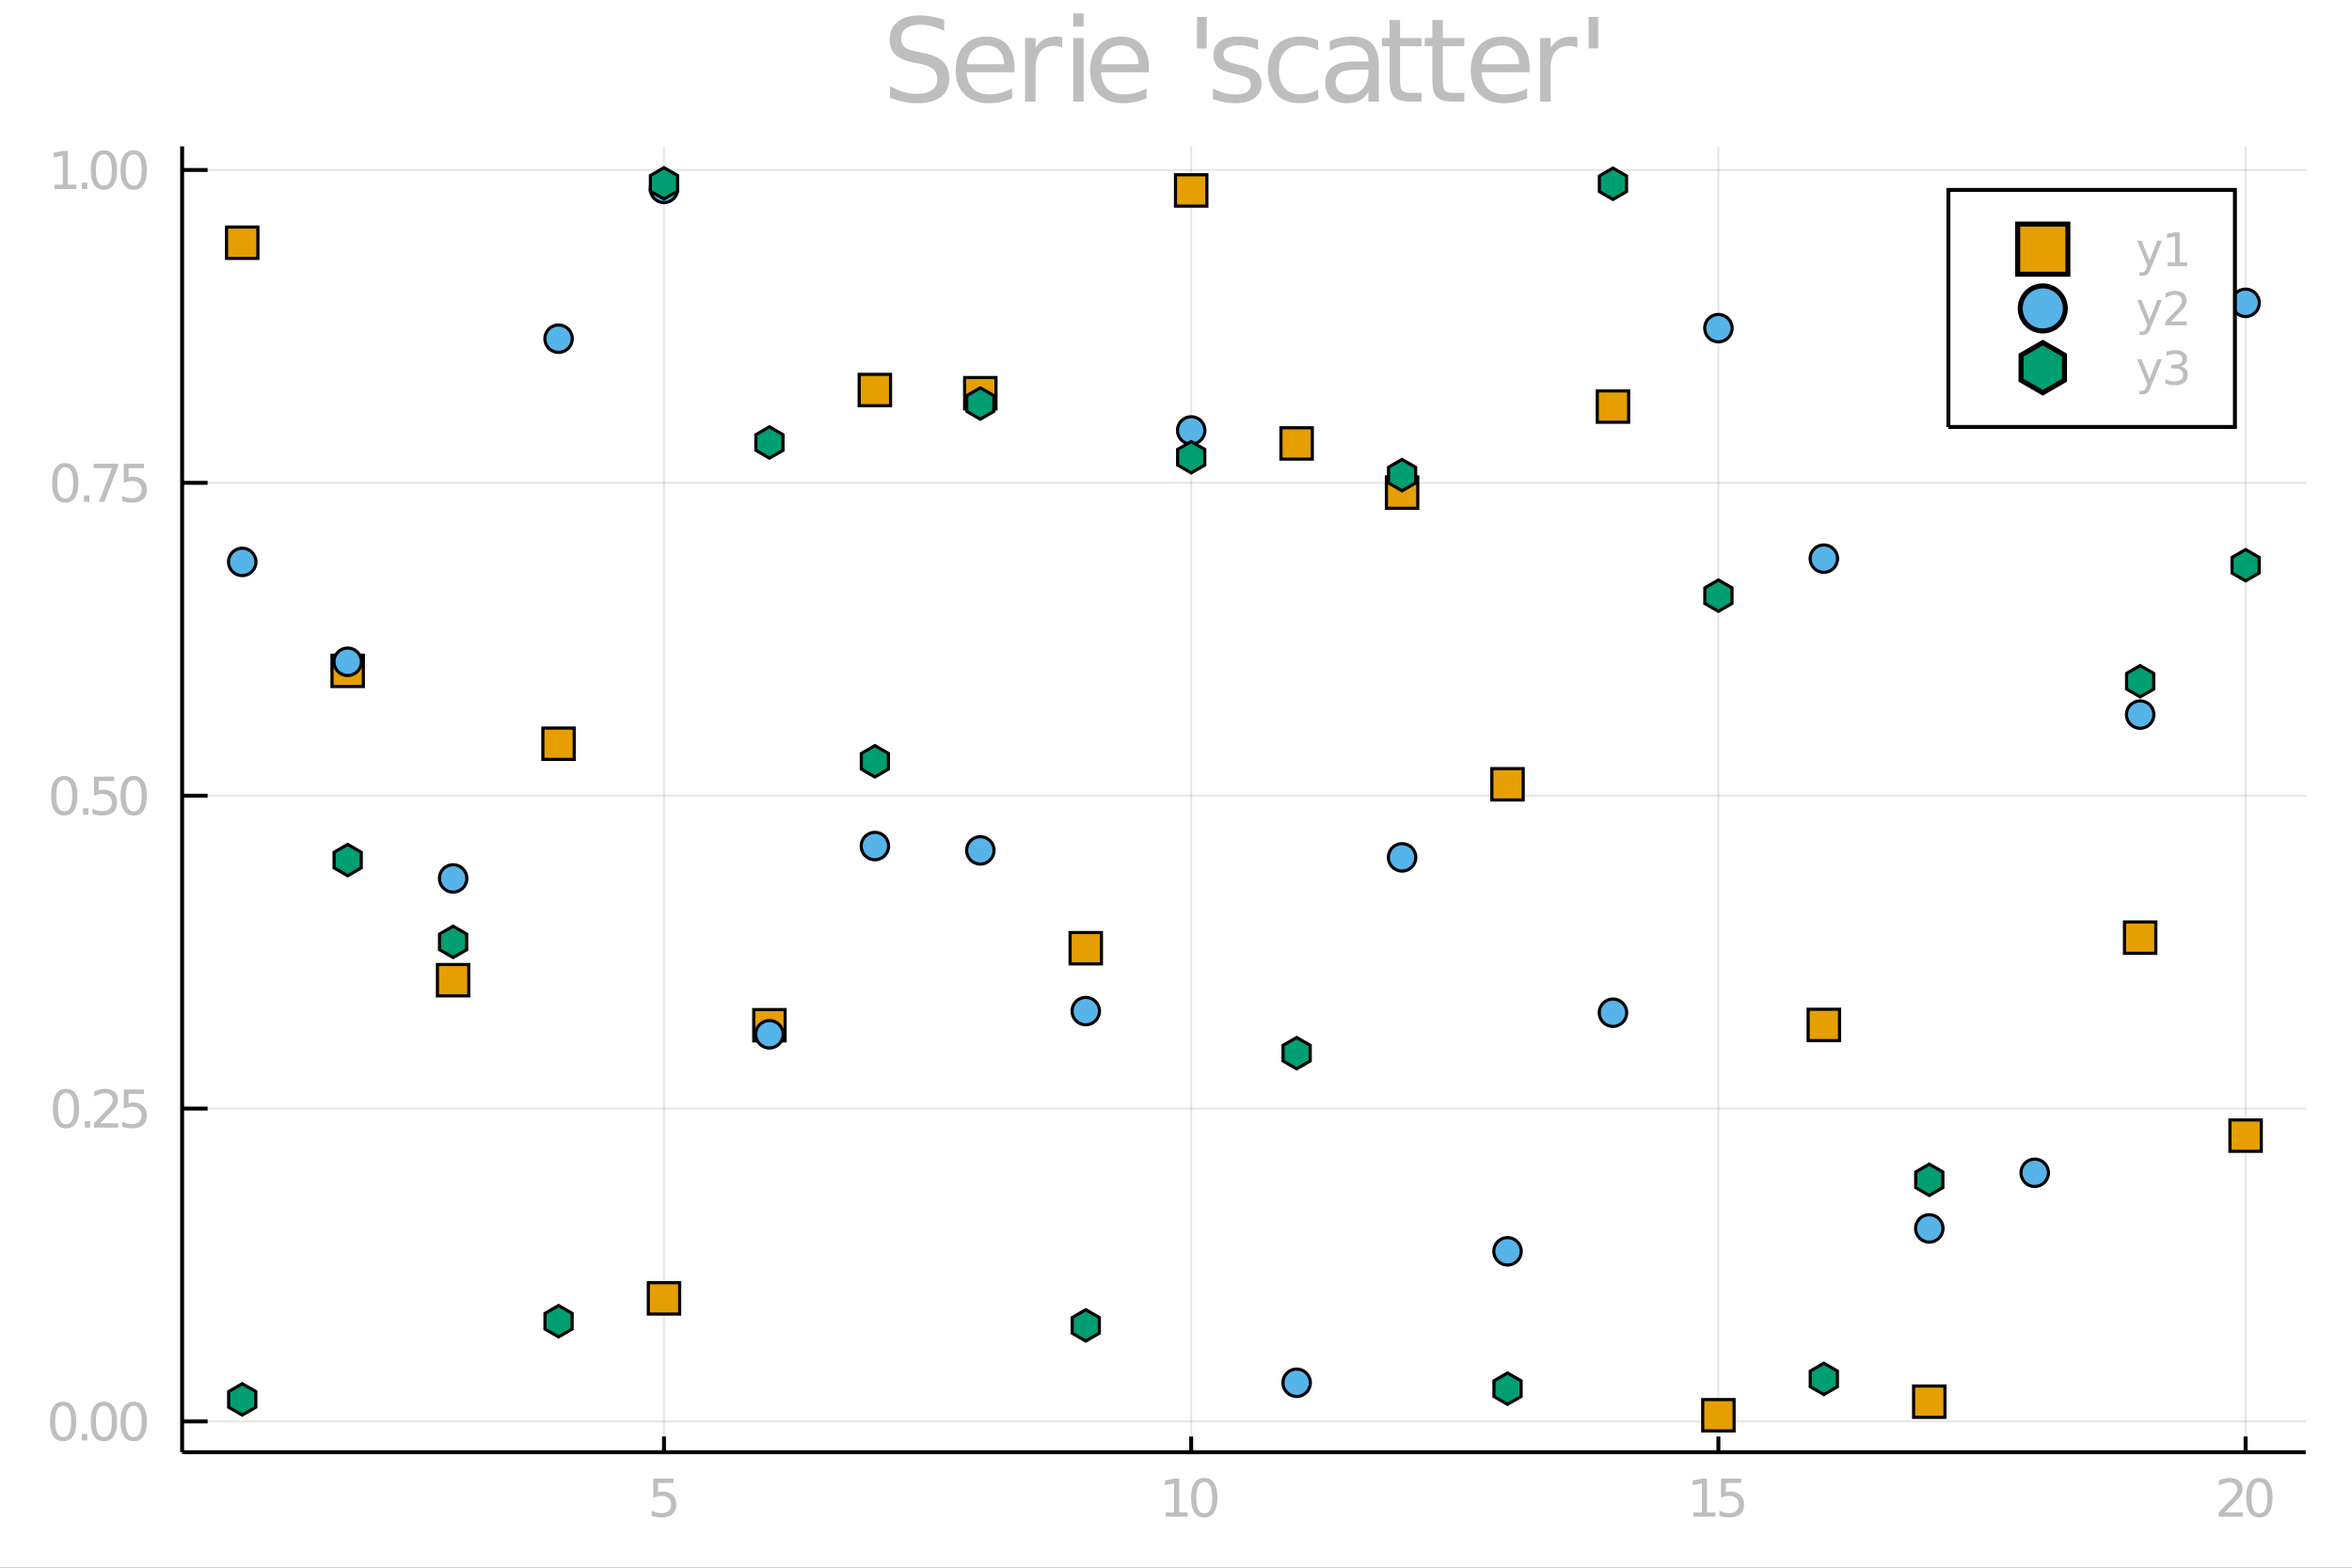 <?xml version="1.0" encoding="utf-8"?>
<svg xmlns="http://www.w3.org/2000/svg" xmlns:xlink="http://www.w3.org/1999/xlink" width="600" height="400" viewBox="0 0 2400 1600">
<rect x="0" y="0" width="2400" height="1600" fill="#333333" stroke="none"/>
<defs>
  <clipPath id="clip540">
    <rect x="0" y="0" width="2400" height="1600"/>
  </clipPath>
</defs>
<path clip-path="url(#clip540)" d="
M0 1600 L2400 1600 L2400 0 L0 0  Z
  " fill="#ffffff" fill-rule="evenodd" fill-opacity="1"/>
<defs>
  <clipPath id="clip541">
    <rect x="480" y="0" width="1681" height="1600"/>
  </clipPath>
</defs>
<path clip-path="url(#clip540)" d="
M185.846 1482.13 L2352.76 1482.13 L2352.76 149.392 L185.846 149.392  Z
  " fill="#ffffff" fill-rule="evenodd" fill-opacity="1"/>
<defs>
  <clipPath id="clip542">
    <rect x="185" y="149" width="2168" height="1334"/>
  </clipPath>
</defs>
<polyline clip-path="url(#clip542)" style="stroke:#000000; stroke-width:2; stroke-opacity:0.1; fill:none" points="
  677.543,1482.13 677.543,149.392 
  "/>
<polyline clip-path="url(#clip542)" style="stroke:#000000; stroke-width:2; stroke-opacity:0.1; fill:none" points="
  1215.5,1482.13 1215.5,149.392 
  "/>
<polyline clip-path="url(#clip542)" style="stroke:#000000; stroke-width:2; stroke-opacity:0.1; fill:none" points="
  1753.47,1482.13 1753.47,149.392 
  "/>
<polyline clip-path="url(#clip542)" style="stroke:#000000; stroke-width:2; stroke-opacity:0.1; fill:none" points="
  2291.43,1482.13 2291.43,149.392 
  "/>
<polyline clip-path="url(#clip540)" style="stroke:#000000; stroke-width:4; stroke-opacity:1; fill:none" points="
  185.846,1482.13 2352.76,1482.13 
  "/>
<polyline clip-path="url(#clip540)" style="stroke:#000000; stroke-width:4; stroke-opacity:1; fill:none" points="
  677.543,1482.13 677.543,1466.14 
  "/>
<polyline clip-path="url(#clip540)" style="stroke:#000000; stroke-width:4; stroke-opacity:1; fill:none" points="
  1215.5,1482.13 1215.5,1466.14 
  "/>
<polyline clip-path="url(#clip540)" style="stroke:#000000; stroke-width:4; stroke-opacity:1; fill:none" points="
  1753.47,1482.13 1753.47,1466.14 
  "/>
<polyline clip-path="url(#clip540)" style="stroke:#000000; stroke-width:4; stroke-opacity:1; fill:none" points="
  2291.43,1482.13 2291.43,1466.14 
  "/>
<path clip-path="url(#clip540)" d="M 0 0 M666.605 1509.1 L687.256 1509.1 L687.256 1513.53 L671.423 1513.53 L671.423 1523.06 Q672.569 1522.67 673.715 1522.49 Q674.861 1522.28 676.006 1522.28 Q682.517 1522.28 686.319 1525.85 Q690.121 1529.42 690.121 1535.51 Q690.121 1541.79 686.215 1545.28 Q682.308 1548.74 675.199 1548.74 Q672.751 1548.74 670.199 1548.32 Q667.673 1547.91 664.965 1547.07 L664.965 1541.79 Q667.309 1543.06 669.809 1543.69 Q672.309 1544.31 675.095 1544.31 Q679.6 1544.31 682.23 1541.94 Q684.861 1539.57 684.861 1535.51 Q684.861 1531.45 682.23 1529.08 Q679.6 1526.71 675.095 1526.71 Q672.986 1526.71 670.876 1527.18 Q668.793 1527.65 666.605 1528.64 L666.605 1509.1 Z" fill="#bebebe" fill-rule="evenodd" fill-opacity="1" /><path clip-path="url(#clip540)" d="M 0 0 M1189.49 1543.56 L1198.08 1543.56 L1198.08 1513.9 L1188.73 1515.77 L1188.73 1510.98 L1198.03 1509.1 L1203.29 1509.1 L1203.29 1543.56 L1211.88 1543.56 L1211.88 1547.98 L1189.49 1547.98 L1189.49 1543.56 Z" fill="#bebebe" fill-rule="evenodd" fill-opacity="1" /><path clip-path="url(#clip540)" d="M 0 0 M1228.84 1512.57 Q1224.78 1512.57 1222.72 1516.58 Q1220.69 1520.56 1220.69 1528.58 Q1220.69 1536.58 1222.72 1540.59 Q1224.78 1544.57 1228.84 1544.57 Q1232.93 1544.57 1234.96 1540.59 Q1237.01 1536.58 1237.01 1528.58 Q1237.01 1520.56 1234.96 1516.58 Q1232.93 1512.57 1228.84 1512.57 M1228.84 1508.4 Q1235.37 1508.4 1238.81 1513.58 Q1242.28 1518.74 1242.28 1528.58 Q1242.28 1538.4 1238.81 1543.58 Q1235.37 1548.74 1228.84 1548.74 Q1222.3 1548.74 1218.84 1543.58 Q1215.4 1538.4 1215.4 1528.58 Q1215.4 1518.74 1218.84 1513.58 Q1222.3 1508.4 1228.84 1508.4 Z" fill="#bebebe" fill-rule="evenodd" fill-opacity="1" /><path clip-path="url(#clip540)" d="M 0 0 M1728.01 1543.56 L1736.6 1543.56 L1736.6 1513.9 L1727.26 1515.77 L1727.26 1510.98 L1736.55 1509.1 L1741.81 1509.1 L1741.81 1543.56 L1750.41 1543.56 L1750.41 1547.98 L1728.01 1547.98 L1728.01 1543.56 Z" fill="#bebebe" fill-rule="evenodd" fill-opacity="1" /><path clip-path="url(#clip540)" d="M 0 0 M1756.16 1509.1 L1776.81 1509.1 L1776.81 1513.53 L1760.98 1513.53 L1760.98 1523.06 Q1762.13 1522.67 1763.27 1522.49 Q1764.42 1522.28 1765.56 1522.28 Q1772.07 1522.28 1775.88 1525.85 Q1779.68 1529.42 1779.68 1535.51 Q1779.68 1541.79 1775.77 1545.28 Q1771.86 1548.74 1764.76 1548.74 Q1762.31 1548.74 1759.76 1548.32 Q1757.23 1547.91 1754.52 1547.07 L1754.52 1541.79 Q1756.86 1543.06 1759.36 1543.69 Q1761.86 1544.31 1764.65 1544.31 Q1769.16 1544.31 1771.79 1541.94 Q1774.42 1539.57 1774.42 1535.51 Q1774.42 1531.45 1771.79 1529.08 Q1769.16 1526.71 1764.65 1526.71 Q1762.54 1526.71 1760.43 1527.18 Q1758.35 1527.65 1756.16 1528.64 L1756.16 1509.1 Z" fill="#bebebe" fill-rule="evenodd" fill-opacity="1" /><path clip-path="url(#clip540)" d="M 0 0 M2270.22 1543.56 L2288.58 1543.56 L2288.58 1547.98 L2263.89 1547.98 L2263.89 1543.56 Q2266.88 1540.46 2272.04 1535.25 Q2277.22 1530.02 2278.55 1528.5 Q2281.08 1525.67 2282.07 1523.71 Q2283.08 1521.73 2283.08 1519.83 Q2283.08 1516.73 2280.89 1514.78 Q2278.73 1512.83 2275.24 1512.83 Q2272.77 1512.83 2270.01 1513.69 Q2267.27 1514.55 2264.15 1516.29 L2264.15 1510.98 Q2267.33 1509.7 2270.09 1509.05 Q2272.85 1508.4 2275.14 1508.4 Q2281.18 1508.4 2284.77 1511.42 Q2288.37 1514.44 2288.37 1519.49 Q2288.37 1521.89 2287.46 1524.05 Q2286.57 1526.19 2284.2 1529.1 Q2283.55 1529.86 2280.06 1533.48 Q2276.57 1537.07 2270.22 1543.56 Z" fill="#bebebe" fill-rule="evenodd" fill-opacity="1" /><path clip-path="url(#clip540)" d="M 0 0 M2305.53 1512.57 Q2301.47 1512.57 2299.41 1516.58 Q2297.38 1520.56 2297.38 1528.58 Q2297.38 1536.58 2299.41 1540.59 Q2301.47 1544.57 2305.53 1544.57 Q2309.62 1544.57 2311.65 1540.59 Q2313.71 1536.58 2313.71 1528.58 Q2313.71 1520.56 2311.65 1516.58 Q2309.62 1512.57 2305.53 1512.57 M2305.53 1508.4 Q2312.07 1508.4 2315.5 1513.58 Q2318.97 1518.74 2318.97 1528.58 Q2318.97 1538.4 2315.5 1543.58 Q2312.07 1548.74 2305.53 1548.74 Q2298.99 1548.74 2295.53 1543.58 Q2292.09 1538.4 2292.09 1528.58 Q2292.09 1518.74 2295.53 1513.58 Q2298.99 1508.4 2305.53 1508.4 Z" fill="#bebebe" fill-rule="evenodd" fill-opacity="1" /><polyline clip-path="url(#clip542)" style="stroke:#000000; stroke-width:2; stroke-opacity:0.1; fill:none" points="
  185.846,1450.73 2352.76,1450.73 
  "/>
<polyline clip-path="url(#clip542)" style="stroke:#000000; stroke-width:2; stroke-opacity:0.1; fill:none" points="
  185.846,1131.42 2352.76,1131.42 
  "/>
<polyline clip-path="url(#clip542)" style="stroke:#000000; stroke-width:2; stroke-opacity:0.1; fill:none" points="
  185.846,812.104 2352.76,812.104 
  "/>
<polyline clip-path="url(#clip542)" style="stroke:#000000; stroke-width:2; stroke-opacity:0.1; fill:none" points="
  185.846,492.789 2352.76,492.789 
  "/>
<polyline clip-path="url(#clip542)" style="stroke:#000000; stroke-width:2; stroke-opacity:0.1; fill:none" points="
  185.846,173.475 2352.76,173.475 
  "/>
<polyline clip-path="url(#clip540)" style="stroke:#000000; stroke-width:4; stroke-opacity:1; fill:none" points="
  185.846,1482.13 185.846,149.392 
  "/>
<polyline clip-path="url(#clip540)" style="stroke:#000000; stroke-width:4; stroke-opacity:1; fill:none" points="
  185.846,1450.73 211.849,1450.73 
  "/>
<polyline clip-path="url(#clip540)" style="stroke:#000000; stroke-width:4; stroke-opacity:1; fill:none" points="
  185.846,1131.42 211.849,1131.42 
  "/>
<polyline clip-path="url(#clip540)" style="stroke:#000000; stroke-width:4; stroke-opacity:1; fill:none" points="
  185.846,812.104 211.849,812.104 
  "/>
<polyline clip-path="url(#clip540)" style="stroke:#000000; stroke-width:4; stroke-opacity:1; fill:none" points="
  185.846,492.789 211.849,492.789 
  "/>
<polyline clip-path="url(#clip540)" style="stroke:#000000; stroke-width:4; stroke-opacity:1; fill:none" points="
  185.846,173.475 211.849,173.475 
  "/>
<path clip-path="url(#clip540)" d="M 0 0 M64.43 1434.76 Q60.367 1434.76 58.31 1438.77 Q56.279 1442.75 56.279 1450.77 Q56.279 1458.77 58.31 1462.78 Q60.367 1466.76 64.43 1466.76 Q68.518 1466.76 70.549 1462.78 Q72.607 1458.77 72.607 1450.77 Q72.607 1442.75 70.549 1438.77 Q68.518 1434.76 64.43 1434.76 M64.43 1430.59 Q70.966 1430.59 74.403 1435.77 Q77.867 1440.93 77.867 1450.77 Q77.867 1460.59 74.403 1465.77 Q70.966 1470.93 64.43 1470.93 Q57.893 1470.93 54.43 1465.77 Q50.992 1460.59 50.992 1450.77 Q50.992 1440.93 54.43 1435.77 Q57.893 1430.59 64.43 1430.59 Z" fill="#bebebe" fill-rule="evenodd" fill-opacity="1" /><path clip-path="url(#clip540)" d="M 0 0 M83.57 1463.56 L89.065 1463.56 L89.065 1470.17 L83.57 1470.17 L83.57 1463.56 Z" fill="#bebebe" fill-rule="evenodd" fill-opacity="1" /><path clip-path="url(#clip540)" d="M 0 0 M106.018 1434.76 Q101.955 1434.76 99.898 1438.77 Q97.867 1442.75 97.867 1450.77 Q97.867 1458.77 99.898 1462.78 Q101.955 1466.76 106.018 1466.76 Q110.106 1466.76 112.138 1462.78 Q114.195 1458.77 114.195 1450.77 Q114.195 1442.75 112.138 1438.77 Q110.106 1434.76 106.018 1434.76 M106.018 1430.59 Q112.554 1430.59 115.992 1435.77 Q119.455 1440.93 119.455 1450.77 Q119.455 1460.59 115.992 1465.77 Q112.554 1470.93 106.018 1470.93 Q99.481 1470.93 96.018 1465.77 Q92.58 1460.59 92.58 1450.77 Q92.58 1440.93 96.018 1435.77 Q99.481 1430.59 106.018 1430.59 Z" fill="#bebebe" fill-rule="evenodd" fill-opacity="1" /><path clip-path="url(#clip540)" d="M 0 0 M136.408 1434.76 Q132.346 1434.76 130.289 1438.77 Q128.257 1442.75 128.257 1450.77 Q128.257 1458.77 130.289 1462.78 Q132.346 1466.76 136.408 1466.76 Q140.497 1466.76 142.528 1462.78 Q144.585 1458.77 144.585 1450.77 Q144.585 1442.75 142.528 1438.77 Q140.497 1434.76 136.408 1434.76 M136.408 1430.59 Q142.945 1430.59 146.382 1435.77 Q149.846 1440.93 149.846 1450.77 Q149.846 1460.59 146.382 1465.77 Q142.945 1470.93 136.408 1470.93 Q129.872 1470.93 126.408 1465.77 Q122.971 1460.59 122.971 1450.77 Q122.971 1440.93 126.408 1435.77 Q129.872 1430.59 136.408 1430.59 Z" fill="#bebebe" fill-rule="evenodd" fill-opacity="1" /><path clip-path="url(#clip540)" d="M 0 0 M67.346 1115.44 Q63.284 1115.44 61.226 1119.45 Q59.195 1123.44 59.195 1131.46 Q59.195 1139.45 61.226 1143.46 Q63.284 1147.45 67.346 1147.45 Q71.435 1147.45 73.466 1143.46 Q75.523 1139.45 75.523 1131.46 Q75.523 1123.44 73.466 1119.45 Q71.435 1115.44 67.346 1115.44 M67.346 1111.28 Q73.883 1111.28 77.32 1116.46 Q80.784 1121.61 80.784 1131.46 Q80.784 1141.27 77.32 1146.46 Q73.883 1151.61 67.346 1151.61 Q60.81 1151.61 57.346 1146.46 Q53.909 1141.27 53.909 1131.46 Q53.909 1121.61 57.346 1116.46 Q60.81 1111.28 67.346 1111.28 Z" fill="#bebebe" fill-rule="evenodd" fill-opacity="1" /><path clip-path="url(#clip540)" d="M 0 0 M86.487 1144.24 L91.981 1144.24 L91.981 1150.86 L86.487 1150.86 L86.487 1144.24 Z" fill="#bebebe" fill-rule="evenodd" fill-opacity="1" /><path clip-path="url(#clip540)" d="M 0 0 M102.216 1146.43 L120.575 1146.43 L120.575 1150.86 L95.888 1150.86 L95.888 1146.43 Q98.882 1143.33 104.039 1138.12 Q109.221 1132.89 110.549 1131.38 Q113.075 1128.54 114.065 1126.59 Q115.08 1124.61 115.08 1122.71 Q115.08 1119.61 112.893 1117.66 Q110.731 1115.7 107.242 1115.7 Q104.768 1115.7 102.007 1116.56 Q99.273 1117.42 96.148 1119.17 L96.148 1113.85 Q99.325 1112.58 102.086 1111.93 Q104.846 1111.28 107.138 1111.28 Q113.179 1111.28 116.773 1114.3 Q120.367 1117.32 120.367 1122.37 Q120.367 1124.76 119.455 1126.93 Q118.57 1129.06 116.2 1131.98 Q115.549 1132.73 112.06 1136.35 Q108.57 1139.95 102.216 1146.43 Z" fill="#bebebe" fill-rule="evenodd" fill-opacity="1" /><path clip-path="url(#clip540)" d="M 0 0 M126.33 1111.98 L146.981 1111.98 L146.981 1116.41 L131.148 1116.41 L131.148 1125.94 Q132.294 1125.55 133.44 1125.36 Q134.585 1125.16 135.731 1125.16 Q142.242 1125.16 146.044 1128.72 Q149.846 1132.29 149.846 1138.38 Q149.846 1144.66 145.94 1148.15 Q142.033 1151.61 134.924 1151.61 Q132.476 1151.61 129.924 1151.2 Q127.398 1150.78 124.69 1149.95 L124.69 1144.66 Q127.033 1145.94 129.533 1146.56 Q132.033 1147.19 134.82 1147.19 Q139.325 1147.19 141.955 1144.82 Q144.585 1142.45 144.585 1138.38 Q144.585 1134.32 141.955 1131.95 Q139.325 1129.58 134.82 1129.58 Q132.71 1129.58 130.601 1130.05 Q128.518 1130.52 126.33 1131.51 L126.33 1111.98 Z" fill="#bebebe" fill-rule="evenodd" fill-opacity="1" /><path clip-path="url(#clip540)" d="M 0 0 M65.549 796.127 Q61.487 796.127 59.43 800.138 Q57.398 804.122 57.398 812.143 Q57.398 820.138 59.43 824.148 Q61.487 828.132 65.549 828.132 Q69.638 828.132 71.669 824.148 Q73.726 820.138 73.726 812.143 Q73.726 804.122 71.669 800.138 Q69.638 796.127 65.549 796.127 M65.549 791.961 Q72.086 791.961 75.523 797.143 Q78.987 802.299 78.987 812.143 Q78.987 821.96 75.523 827.143 Q72.086 832.299 65.549 832.299 Q59.013 832.299 55.549 827.143 Q52.112 821.96 52.112 812.143 Q52.112 802.299 55.549 797.143 Q59.013 791.961 65.549 791.961 Z" fill="#bebebe" fill-rule="evenodd" fill-opacity="1" /><path clip-path="url(#clip540)" d="M 0 0 M84.69 824.929 L90.185 824.929 L90.185 831.544 L84.69 831.544 L84.69 824.929 Z" fill="#bebebe" fill-rule="evenodd" fill-opacity="1" /><path clip-path="url(#clip540)" d="M 0 0 M95.94 792.664 L116.591 792.664 L116.591 797.091 L100.757 797.091 L100.757 806.622 Q101.903 806.231 103.049 806.049 Q104.195 805.841 105.341 805.841 Q111.851 805.841 115.653 809.408 Q119.455 812.976 119.455 819.07 Q119.455 825.346 115.549 828.835 Q111.643 832.299 104.534 832.299 Q102.086 832.299 99.534 831.882 Q97.007 831.466 94.299 830.632 L94.299 825.346 Q96.643 826.622 99.143 827.247 Q101.643 827.872 104.429 827.872 Q108.935 827.872 111.565 825.502 Q114.195 823.132 114.195 819.07 Q114.195 815.007 111.565 812.638 Q108.935 810.268 104.429 810.268 Q102.32 810.268 100.211 810.737 Q98.127 811.205 95.94 812.195 L95.94 792.664 Z" fill="#bebebe" fill-rule="evenodd" fill-opacity="1" /><path clip-path="url(#clip540)" d="M 0 0 M136.408 796.127 Q132.346 796.127 130.289 800.138 Q128.257 804.122 128.257 812.143 Q128.257 820.138 130.289 824.148 Q132.346 828.132 136.408 828.132 Q140.497 828.132 142.528 824.148 Q144.585 820.138 144.585 812.143 Q144.585 804.122 142.528 800.138 Q140.497 796.127 136.408 796.127 M136.408 791.961 Q142.945 791.961 146.382 797.143 Q149.846 802.299 149.846 812.143 Q149.846 821.96 146.382 827.143 Q142.945 832.299 136.408 832.299 Q129.872 832.299 126.408 827.143 Q122.971 821.96 122.971 812.143 Q122.971 802.299 126.408 797.143 Q129.872 791.961 136.408 791.961 Z" fill="#bebebe" fill-rule="evenodd" fill-opacity="1" /><path clip-path="url(#clip540)" d="M 0 0 M66.565 476.813 Q62.502 476.813 60.445 480.823 Q58.414 484.808 58.414 492.828 Q58.414 500.823 60.445 504.833 Q62.502 508.818 66.565 508.818 Q70.653 508.818 72.685 504.833 Q74.742 500.823 74.742 492.828 Q74.742 484.808 72.685 480.823 Q70.653 476.813 66.565 476.813 M66.565 472.646 Q73.101 472.646 76.539 477.828 Q80.002 482.985 80.002 492.828 Q80.002 502.646 76.539 507.828 Q73.101 512.984 66.565 512.984 Q60.029 512.984 56.565 507.828 Q53.127 502.646 53.127 492.828 Q53.127 482.985 56.565 477.828 Q60.029 472.646 66.565 472.646 Z" fill="#bebebe" fill-rule="evenodd" fill-opacity="1" /><path clip-path="url(#clip540)" d="M 0 0 M85.706 505.615 L91.2 505.615 L91.2 512.229 L85.706 512.229 L85.706 505.615 Z" fill="#bebebe" fill-rule="evenodd" fill-opacity="1" /><path clip-path="url(#clip540)" d="M 0 0 M95.575 473.349 L120.575 473.349 L120.575 475.589 L106.461 512.229 L100.966 512.229 L114.247 477.776 L95.575 477.776 L95.575 473.349 Z" fill="#bebebe" fill-rule="evenodd" fill-opacity="1" /><path clip-path="url(#clip540)" d="M 0 0 M126.33 473.349 L146.981 473.349 L146.981 477.776 L131.148 477.776 L131.148 487.308 Q132.294 486.917 133.44 486.735 Q134.585 486.526 135.731 486.526 Q142.242 486.526 146.044 490.094 Q149.846 493.662 149.846 499.755 Q149.846 506.031 145.94 509.521 Q142.033 512.984 134.924 512.984 Q132.476 512.984 129.924 512.568 Q127.398 512.151 124.69 511.318 L124.69 506.031 Q127.033 507.307 129.533 507.932 Q132.033 508.557 134.82 508.557 Q139.325 508.557 141.955 506.188 Q144.585 503.818 144.585 499.755 Q144.585 495.693 141.955 493.323 Q139.325 490.953 134.82 490.953 Q132.71 490.953 130.601 491.422 Q128.518 491.891 126.33 492.88 L126.33 473.349 Z" fill="#bebebe" fill-rule="evenodd" fill-opacity="1" /><path clip-path="url(#clip540)" d="M 0 0 M55.471 188.488 L64.065 188.488 L64.065 158.826 L54.716 160.701 L54.716 155.91 L64.013 154.035 L69.273 154.035 L69.273 188.488 L77.867 188.488 L77.867 192.915 L55.471 192.915 L55.471 188.488 Z" fill="#bebebe" fill-rule="evenodd" fill-opacity="1" /><path clip-path="url(#clip540)" d="M 0 0 M83.57 186.3 L89.065 186.3 L89.065 192.915 L83.57 192.915 L83.57 186.3 Z" fill="#bebebe" fill-rule="evenodd" fill-opacity="1" /><path clip-path="url(#clip540)" d="M 0 0 M106.018 157.498 Q101.955 157.498 99.898 161.509 Q97.867 165.493 97.867 173.514 Q97.867 181.509 99.898 185.519 Q101.955 189.503 106.018 189.503 Q110.106 189.503 112.138 185.519 Q114.195 181.509 114.195 173.514 Q114.195 165.493 112.138 161.509 Q110.106 157.498 106.018 157.498 M106.018 153.332 Q112.554 153.332 115.992 158.514 Q119.455 163.67 119.455 173.514 Q119.455 183.331 115.992 188.514 Q112.554 193.67 106.018 193.67 Q99.481 193.67 96.018 188.514 Q92.58 183.331 92.58 173.514 Q92.58 163.67 96.018 158.514 Q99.481 153.332 106.018 153.332 Z" fill="#bebebe" fill-rule="evenodd" fill-opacity="1" /><path clip-path="url(#clip540)" d="M 0 0 M136.408 157.498 Q132.346 157.498 130.289 161.509 Q128.257 165.493 128.257 173.514 Q128.257 181.509 130.289 185.519 Q132.346 189.503 136.408 189.503 Q140.497 189.503 142.528 185.519 Q144.585 181.509 144.585 173.514 Q144.585 165.493 142.528 161.509 Q140.497 157.498 136.408 157.498 M136.408 153.332 Q142.945 153.332 146.382 158.514 Q149.846 163.67 149.846 173.514 Q149.846 183.331 146.382 188.514 Q142.945 193.67 136.408 193.67 Q129.872 193.67 126.408 188.514 Q122.971 183.331 122.971 173.514 Q122.971 163.67 126.408 158.514 Q129.872 153.332 136.408 153.332 Z" fill="#bebebe" fill-rule="evenodd" fill-opacity="1" /><path clip-path="url(#clip540)" d="M 0 0 M963.429 20.116 L963.429 31.516 Q956.774 28.333 950.871 26.771 Q944.968 25.208 939.47 25.208 Q929.922 25.208 924.714 28.912 Q919.563 32.616 919.563 39.444 Q919.563 45.173 922.977 48.125 Q926.45 51.018 936.056 52.812 L943.116 54.259 Q956.195 56.747 962.387 63.055 Q968.637 69.305 968.637 79.838 Q968.637 92.395 960.188 98.877 Q951.797 105.358 935.535 105.358 Q929.401 105.358 922.457 103.969 Q915.57 102.58 908.163 99.861 L908.163 87.824 Q915.281 91.817 922.109 93.842 Q928.938 95.868 935.535 95.868 Q945.547 95.868 950.987 91.932 Q956.426 87.997 956.426 80.706 Q956.426 74.34 952.491 70.752 Q948.614 67.164 939.702 65.37 L932.584 63.981 Q919.505 61.377 913.66 55.822 Q907.816 50.266 907.816 40.37 Q907.816 28.912 915.859 22.315 Q923.961 15.717 938.139 15.717 Q944.216 15.717 950.524 16.817 Q956.831 17.917 963.429 20.116 Z" fill="#bebebe" fill-rule="evenodd" fill-opacity="1" /><path clip-path="url(#clip540)" d="M 0 0 M1035.25 68.611 L1035.25 73.819 L986.287 73.819 Q986.982 84.814 992.884 90.601 Q998.845 96.331 1009.44 96.331 Q1015.57 96.331 1021.3 94.826 Q1027.09 93.321 1032.76 90.312 L1032.76 100.381 Q1027.03 102.812 1021.01 104.085 Q1014.99 105.358 1008.8 105.358 Q993.29 105.358 984.204 96.331 Q975.176 87.303 975.176 71.909 Q975.176 55.995 983.741 46.678 Q992.364 37.303 1006.95 37.303 Q1020.03 37.303 1027.61 45.752 Q1035.25 54.143 1035.25 68.611 M1024.6 65.486 Q1024.48 56.747 1019.68 51.539 Q1014.93 46.331 1007.06 46.331 Q998.151 46.331 992.769 51.365 Q987.445 56.4 986.635 65.544 L1024.6 65.486 Z" fill="#bebebe" fill-rule="evenodd" fill-opacity="1" /><path clip-path="url(#clip540)" d="M 0 0 M1083.97 48.819 Q1082.18 47.778 1080.04 47.315 Q1077.95 46.794 1075.41 46.794 Q1066.38 46.794 1061.52 52.697 Q1056.72 58.541 1056.72 69.537 L1056.72 103.68 L1046.01 103.68 L1046.01 38.865 L1056.72 38.865 L1056.72 48.935 Q1060.07 43.032 1065.45 40.197 Q1070.84 37.303 1078.53 37.303 Q1079.63 37.303 1080.96 37.477 Q1082.29 37.592 1083.91 37.882 L1083.97 48.819 Z" fill="#bebebe" fill-rule="evenodd" fill-opacity="1" /><path clip-path="url(#clip540)" d="M 0 0 M1095.14 38.865 L1105.79 38.865 L1105.79 103.68 L1095.14 103.68 L1095.14 38.865 M1095.14 13.634 L1105.79 13.634 L1105.79 27.118 L1095.14 27.118 L1095.14 13.634 Z" fill="#bebebe" fill-rule="evenodd" fill-opacity="1" /><path clip-path="url(#clip540)" d="M 0 0 M1172.4 68.611 L1172.4 73.819 L1123.44 73.819 Q1124.13 84.814 1130.04 90.601 Q1136 96.331 1146.59 96.331 Q1152.72 96.331 1158.45 94.826 Q1164.24 93.321 1169.91 90.312 L1169.91 100.381 Q1164.18 102.812 1158.16 104.085 Q1152.14 105.358 1145.95 105.358 Q1130.44 105.358 1121.36 96.331 Q1112.33 87.303 1112.33 71.909 Q1112.33 55.995 1120.89 46.678 Q1129.52 37.303 1144.1 37.303 Q1157.18 37.303 1164.76 45.752 Q1172.4 54.143 1172.4 68.611 M1161.75 65.486 Q1161.63 56.747 1156.83 51.539 Q1152.09 46.331 1144.21 46.331 Q1135.3 46.331 1129.92 51.365 Q1124.6 56.4 1123.79 65.544 L1161.75 65.486 Z" fill="#bebebe" fill-rule="evenodd" fill-opacity="1" /><path clip-path="url(#clip540)" d="M 0 0 M1231.31 17.28 L1231.31 49.398 L1221.47 49.398 L1221.47 17.28 L1231.31 17.28 Z" fill="#bebebe" fill-rule="evenodd" fill-opacity="1" /><path clip-path="url(#clip540)" d="M 0 0 M1283.8 40.775 L1283.8 50.845 Q1279.28 48.53 1274.42 47.372 Q1269.56 46.215 1264.35 46.215 Q1256.42 46.215 1252.43 48.646 Q1248.5 51.076 1248.5 55.937 Q1248.5 59.641 1251.33 61.782 Q1254.17 63.865 1262.73 65.775 L1266.38 66.585 Q1277.72 69.016 1282.47 73.472 Q1287.27 77.87 1287.27 85.798 Q1287.27 94.826 1280.09 100.092 Q1272.98 105.358 1260.48 105.358 Q1255.27 105.358 1249.6 104.317 Q1243.98 103.333 1237.73 101.307 L1237.73 90.312 Q1243.64 93.379 1249.36 94.942 Q1255.09 96.446 1260.71 96.446 Q1268.23 96.446 1272.28 93.9 Q1276.33 91.296 1276.33 86.608 Q1276.33 82.268 1273.38 79.953 Q1270.49 77.638 1260.59 75.497 L1256.89 74.629 Q1246.99 72.546 1242.59 68.263 Q1238.2 63.923 1238.2 56.4 Q1238.2 47.257 1244.68 42.28 Q1251.16 37.303 1263.08 37.303 Q1268.98 37.303 1274.19 38.171 Q1279.4 39.039 1283.8 40.775 Z" fill="#bebebe" fill-rule="evenodd" fill-opacity="1" /><path clip-path="url(#clip540)" d="M 0 0 M1345.08 41.354 L1345.08 51.308 Q1340.57 48.819 1336 47.604 Q1331.48 46.331 1326.85 46.331 Q1316.49 46.331 1310.76 52.928 Q1305.04 59.467 1305.04 71.331 Q1305.04 83.194 1310.76 89.791 Q1316.49 96.331 1326.85 96.331 Q1331.48 96.331 1336 95.115 Q1340.57 93.842 1345.08 91.354 L1345.08 101.192 Q1340.63 103.275 1335.82 104.317 Q1331.08 105.358 1325.7 105.358 Q1311.05 105.358 1302.43 96.157 Q1293.81 86.956 1293.81 71.331 Q1293.81 55.474 1302.49 46.389 Q1311.23 37.303 1326.39 37.303 Q1331.31 37.303 1336 38.345 Q1340.68 39.328 1345.08 41.354 Z" fill="#bebebe" fill-rule="evenodd" fill-opacity="1" /><path clip-path="url(#clip540)" d="M 0 0 M1385.71 71.099 Q1372.8 71.099 1367.82 74.05 Q1362.85 77.002 1362.85 84.12 Q1362.85 89.791 1366.55 93.148 Q1370.31 96.446 1376.74 96.446 Q1385.59 96.446 1390.91 90.196 Q1396.3 83.888 1396.3 73.472 L1396.3 71.099 L1385.71 71.099 M1406.94 66.701 L1406.94 103.68 L1396.3 103.68 L1396.3 93.842 Q1392.65 99.745 1387.21 102.58 Q1381.77 105.358 1373.9 105.358 Q1363.95 105.358 1358.04 99.803 Q1352.2 94.189 1352.2 84.814 Q1352.2 73.877 1359.49 68.321 Q1366.84 62.766 1381.37 62.766 L1396.3 62.766 L1396.3 61.724 Q1396.3 54.375 1391.44 50.382 Q1386.63 46.331 1377.89 46.331 Q1372.34 46.331 1367.07 47.662 Q1361.81 48.993 1356.95 51.655 L1356.95 41.817 Q1362.79 39.56 1368.29 38.46 Q1373.79 37.303 1378.99 37.303 Q1393.06 37.303 1400 44.595 Q1406.94 51.886 1406.94 66.701 Z" fill="#bebebe" fill-rule="evenodd" fill-opacity="1" /><path clip-path="url(#clip540)" d="M 0 0 M1428.65 20.463 L1428.65 38.865 L1450.58 38.865 L1450.58 47.141 L1428.65 47.141 L1428.65 82.326 Q1428.65 90.254 1430.79 92.511 Q1432.99 94.768 1439.64 94.768 L1450.58 94.768 L1450.58 103.68 L1439.64 103.68 Q1427.32 103.68 1422.63 99.108 Q1417.94 94.479 1417.94 82.326 L1417.94 47.141 L1410.13 47.141 L1410.13 38.865 L1417.94 38.865 L1417.94 20.463 L1428.65 20.463 Z" fill="#bebebe" fill-rule="evenodd" fill-opacity="1" /><path clip-path="url(#clip540)" d="M 0 0 M1472.28 20.463 L1472.28 38.865 L1494.21 38.865 L1494.21 47.141 L1472.28 47.141 L1472.28 82.326 Q1472.28 90.254 1474.42 92.511 Q1476.62 94.768 1483.28 94.768 L1494.21 94.768 L1494.21 103.68 L1483.28 103.68 Q1470.95 103.68 1466.26 99.108 Q1461.57 94.479 1461.57 82.326 L1461.57 47.141 L1453.76 47.141 L1453.76 38.865 L1461.57 38.865 L1461.57 20.463 L1472.28 20.463 Z" fill="#bebebe" fill-rule="evenodd" fill-opacity="1" /><path clip-path="url(#clip540)" d="M 0 0 M1560.82 68.611 L1560.82 73.819 L1511.86 73.819 Q1512.56 84.814 1518.46 90.601 Q1524.42 96.331 1535.01 96.331 Q1541.15 96.331 1546.87 94.826 Q1552.66 93.321 1558.33 90.312 L1558.33 100.381 Q1552.6 102.812 1546.59 104.085 Q1540.57 105.358 1534.37 105.358 Q1518.87 105.358 1509.78 96.331 Q1500.75 87.303 1500.75 71.909 Q1500.75 55.995 1509.32 46.678 Q1517.94 37.303 1532.52 37.303 Q1545.6 37.303 1553.18 45.752 Q1560.82 54.143 1560.82 68.611 M1550.17 65.486 Q1550.06 56.747 1545.25 51.539 Q1540.51 46.331 1532.64 46.331 Q1523.73 46.331 1518.34 51.365 Q1513.02 56.4 1512.21 65.544 L1550.17 65.486 Z" fill="#bebebe" fill-rule="evenodd" fill-opacity="1" /><path clip-path="url(#clip540)" d="M 0 0 M1609.55 48.819 Q1607.75 47.778 1605.61 47.315 Q1603.53 46.794 1600.98 46.794 Q1591.96 46.794 1587.09 52.697 Q1582.29 58.541 1582.29 69.537 L1582.29 103.68 L1571.59 103.68 L1571.59 38.865 L1582.29 38.865 L1582.29 48.935 Q1585.65 43.032 1591.03 40.197 Q1596.41 37.303 1604.11 37.303 Q1605.21 37.303 1606.54 37.477 Q1607.87 37.592 1609.49 37.882 L1609.55 48.819 Z" fill="#bebebe" fill-rule="evenodd" fill-opacity="1" /><path clip-path="url(#clip540)" d="M 0 0 M1630.79 17.28 L1630.79 49.398 L1620.95 49.398 L1620.95 17.28 L1630.79 17.28 Z" fill="#bebebe" fill-rule="evenodd" fill-opacity="1" /><path clip-path="url(#clip542)" d="M231.173 231.722 L231.173 263.722 L263.173 263.722 L263.173 231.722 L231.173 231.722 Z" fill="#e69f00" fill-rule="evenodd" fill-opacity="1" stroke="#000000" stroke-opacity="1" stroke-width="3.2"/>
<path clip-path="url(#clip542)" d="M338.766 668.669 L338.766 700.669 L370.766 700.669 L370.766 668.669 L338.766 668.669 Z" fill="#e69f00" fill-rule="evenodd" fill-opacity="1" stroke="#000000" stroke-opacity="1" stroke-width="3.2"/>
<path clip-path="url(#clip542)" d="M446.358 984.406 L446.358 1016.41 L478.358 1016.41 L478.358 984.406 L446.358 984.406 Z" fill="#e69f00" fill-rule="evenodd" fill-opacity="1" stroke="#000000" stroke-opacity="1" stroke-width="3.2"/>
<path clip-path="url(#clip542)" d="M553.95 743.065 L553.95 775.065 L585.95 775.065 L585.95 743.065 L553.95 743.065 Z" fill="#e69f00" fill-rule="evenodd" fill-opacity="1" stroke="#000000" stroke-opacity="1" stroke-width="3.2"/>
<path clip-path="url(#clip542)" d="M661.543 1309.13 L661.543 1341.13 L693.543 1341.13 L693.543 1309.13 L661.543 1309.13 Z" fill="#e69f00" fill-rule="evenodd" fill-opacity="1" stroke="#000000" stroke-opacity="1" stroke-width="3.2"/>
<path clip-path="url(#clip542)" d="M769.135 1030.38 L769.135 1062.38 L801.135 1062.38 L801.135 1030.38 L769.135 1030.38 Z" fill="#e69f00" fill-rule="evenodd" fill-opacity="1" stroke="#000000" stroke-opacity="1" stroke-width="3.2"/>
<path clip-path="url(#clip542)" d="M876.728 382.08 L876.728 414.08 L908.728 414.08 L908.728 382.08 L876.728 382.08 Z" fill="#e69f00" fill-rule="evenodd" fill-opacity="1" stroke="#000000" stroke-opacity="1" stroke-width="3.2"/>
<path clip-path="url(#clip542)" d="M984.32 385.328 L984.32 417.328 L1016.32 417.328 L1016.32 385.328 L984.32 385.328 Z" fill="#e69f00" fill-rule="evenodd" fill-opacity="1" stroke="#000000" stroke-opacity="1" stroke-width="3.2"/>
<path clip-path="url(#clip542)" d="M1091.91 951.765 L1091.91 983.765 L1123.91 983.765 L1123.91 951.765 L1091.91 951.765 Z" fill="#e69f00" fill-rule="evenodd" fill-opacity="1" stroke="#000000" stroke-opacity="1" stroke-width="3.2"/>
<path clip-path="url(#clip542)" d="M1199.5 178.362 L1199.5 210.362 L1231.5 210.362 L1231.5 178.362 L1199.5 178.362 Z" fill="#e69f00" fill-rule="evenodd" fill-opacity="1" stroke="#000000" stroke-opacity="1" stroke-width="3.2"/>
<path clip-path="url(#clip542)" d="M1307.1 436.586 L1307.1 468.586 L1339.1 468.586 L1339.1 436.586 L1307.1 436.586 Z" fill="#e69f00" fill-rule="evenodd" fill-opacity="1" stroke="#000000" stroke-opacity="1" stroke-width="3.2"/>
<path clip-path="url(#clip542)" d="M1414.69 486.769 L1414.69 518.769 L1446.69 518.769 L1446.69 486.769 L1414.69 486.769 Z" fill="#e69f00" fill-rule="evenodd" fill-opacity="1" stroke="#000000" stroke-opacity="1" stroke-width="3.2"/>
<path clip-path="url(#clip542)" d="M1522.28 784.466 L1522.28 816.466 L1554.28 816.466 L1554.28 784.466 L1522.28 784.466 Z" fill="#e69f00" fill-rule="evenodd" fill-opacity="1" stroke="#000000" stroke-opacity="1" stroke-width="3.2"/>
<path clip-path="url(#clip542)" d="M1629.87 398.96 L1629.87 430.96 L1661.87 430.96 L1661.87 398.96 L1629.87 398.96 Z" fill="#e69f00" fill-rule="evenodd" fill-opacity="1" stroke="#000000" stroke-opacity="1" stroke-width="3.2"/>
<path clip-path="url(#clip542)" d="M1737.47 1428.41 L1737.47 1460.41 L1769.47 1460.41 L1769.47 1428.41 L1737.47 1428.41 Z" fill="#e69f00" fill-rule="evenodd" fill-opacity="1" stroke="#000000" stroke-opacity="1" stroke-width="3.2"/>
<path clip-path="url(#clip542)" d="M1845.06 1030.06 L1845.06 1062.06 L1877.06 1062.06 L1877.06 1030.06 L1845.06 1030.06 Z" fill="#e69f00" fill-rule="evenodd" fill-opacity="1" stroke="#000000" stroke-opacity="1" stroke-width="3.2"/>
<path clip-path="url(#clip542)" d="M1952.65 1414.58 L1952.65 1446.58 L1984.65 1446.58 L1984.65 1414.58 L1952.65 1414.58 Z" fill="#e69f00" fill-rule="evenodd" fill-opacity="1" stroke="#000000" stroke-opacity="1" stroke-width="3.2"/>
<path clip-path="url(#clip542)" d="M2060.24 306.651 L2060.24 338.651 L2092.24 338.651 L2092.24 306.651 L2060.24 306.651 Z" fill="#e69f00" fill-rule="evenodd" fill-opacity="1" stroke="#000000" stroke-opacity="1" stroke-width="3.2"/>
<path clip-path="url(#clip542)" d="M2167.84 940.969 L2167.84 972.969 L2199.84 972.969 L2199.84 940.969 L2167.84 940.969 Z" fill="#e69f00" fill-rule="evenodd" fill-opacity="1" stroke="#000000" stroke-opacity="1" stroke-width="3.2"/>
<path clip-path="url(#clip542)" d="M2275.43 1143.04 L2275.43 1175.04 L2307.43 1175.04 L2307.43 1143.04 L2275.43 1143.04 Z" fill="#e69f00" fill-rule="evenodd" fill-opacity="1" stroke="#000000" stroke-opacity="1" stroke-width="3.2"/>
<circle clip-path="url(#clip542)" cx="247.173" cy="573.465" r="14" fill="#56b4e9" fill-rule="evenodd" fill-opacity="1" stroke="#000000" stroke-opacity="1" stroke-width="3.2"/>
<circle clip-path="url(#clip542)" cx="354.766" cy="675.396" r="14" fill="#56b4e9" fill-rule="evenodd" fill-opacity="1" stroke="#000000" stroke-opacity="1" stroke-width="3.2"/>
<circle clip-path="url(#clip542)" cx="462.358" cy="896.506" r="14" fill="#56b4e9" fill-rule="evenodd" fill-opacity="1" stroke="#000000" stroke-opacity="1" stroke-width="3.2"/>
<circle clip-path="url(#clip542)" cx="569.95" cy="345.64" r="14" fill="#56b4e9" fill-rule="evenodd" fill-opacity="1" stroke="#000000" stroke-opacity="1" stroke-width="3.2"/>
<circle clip-path="url(#clip542)" cx="677.543" cy="192.798" r="14" fill="#56b4e9" fill-rule="evenodd" fill-opacity="1" stroke="#000000" stroke-opacity="1" stroke-width="3.2"/>
<circle clip-path="url(#clip542)" cx="785.135" cy="1055.59" r="14" fill="#56b4e9" fill-rule="evenodd" fill-opacity="1" stroke="#000000" stroke-opacity="1" stroke-width="3.2"/>
<circle clip-path="url(#clip542)" cx="892.728" cy="863.487" r="14" fill="#56b4e9" fill-rule="evenodd" fill-opacity="1" stroke="#000000" stroke-opacity="1" stroke-width="3.2"/>
<circle clip-path="url(#clip542)" cx="1000.32" cy="867.894" r="14" fill="#56b4e9" fill-rule="evenodd" fill-opacity="1" stroke="#000000" stroke-opacity="1" stroke-width="3.2"/>
<circle clip-path="url(#clip542)" cx="1107.91" cy="1031.92" r="14" fill="#56b4e9" fill-rule="evenodd" fill-opacity="1" stroke="#000000" stroke-opacity="1" stroke-width="3.2"/>
<circle clip-path="url(#clip542)" cx="1215.5" cy="439.3" r="14" fill="#56b4e9" fill-rule="evenodd" fill-opacity="1" stroke="#000000" stroke-opacity="1" stroke-width="3.2"/>
<circle clip-path="url(#clip542)" cx="1323.1" cy="1411.26" r="14" fill="#56b4e9" fill-rule="evenodd" fill-opacity="1" stroke="#000000" stroke-opacity="1" stroke-width="3.2"/>
<circle clip-path="url(#clip542)" cx="1430.69" cy="875.032" r="14" fill="#56b4e9" fill-rule="evenodd" fill-opacity="1" stroke="#000000" stroke-opacity="1" stroke-width="3.2"/>
<circle clip-path="url(#clip542)" cx="1538.28" cy="1277.1" r="14" fill="#56b4e9" fill-rule="evenodd" fill-opacity="1" stroke="#000000" stroke-opacity="1" stroke-width="3.2"/>
<circle clip-path="url(#clip542)" cx="1645.87" cy="1033.59" r="14" fill="#56b4e9" fill-rule="evenodd" fill-opacity="1" stroke="#000000" stroke-opacity="1" stroke-width="3.2"/>
<circle clip-path="url(#clip542)" cx="1753.47" cy="334.907" r="14" fill="#56b4e9" fill-rule="evenodd" fill-opacity="1" stroke="#000000" stroke-opacity="1" stroke-width="3.2"/>
<circle clip-path="url(#clip542)" cx="1861.06" cy="570.146" r="14" fill="#56b4e9" fill-rule="evenodd" fill-opacity="1" stroke="#000000" stroke-opacity="1" stroke-width="3.2"/>
<circle clip-path="url(#clip542)" cx="1968.65" cy="1253.72" r="14" fill="#56b4e9" fill-rule="evenodd" fill-opacity="1" stroke="#000000" stroke-opacity="1" stroke-width="3.2"/>
<circle clip-path="url(#clip542)" cx="2076.24" cy="1196.97" r="14" fill="#56b4e9" fill-rule="evenodd" fill-opacity="1" stroke="#000000" stroke-opacity="1" stroke-width="3.2"/>
<circle clip-path="url(#clip542)" cx="2183.84" cy="729.316" r="14" fill="#56b4e9" fill-rule="evenodd" fill-opacity="1" stroke="#000000" stroke-opacity="1" stroke-width="3.2"/>
<circle clip-path="url(#clip542)" cx="2291.43" cy="309.056" r="14" fill="#56b4e9" fill-rule="evenodd" fill-opacity="1" stroke="#000000" stroke-opacity="1" stroke-width="3.2"/>
<path clip-path="url(#clip542)" d="M247.173 1444.23 L233.317 1436.23 L233.317 1420.23 L247.173 1412.23 L261.029 1420.23 L261.029 1436.23 Z" fill="#009e73" fill-rule="evenodd" fill-opacity="1" stroke="#000000" stroke-opacity="1" stroke-width="3.2"/>
<path clip-path="url(#clip542)" d="M354.766 893.811 L340.91 885.811 L340.91 869.811 L354.766 861.811 L368.622 869.811 L368.622 885.811 Z" fill="#009e73" fill-rule="evenodd" fill-opacity="1" stroke="#000000" stroke-opacity="1" stroke-width="3.2"/>
<path clip-path="url(#clip542)" d="M462.358 977.283 L448.502 969.283 L448.502 953.283 L462.358 945.283 L476.214 953.283 L476.214 969.283 Z" fill="#009e73" fill-rule="evenodd" fill-opacity="1" stroke="#000000" stroke-opacity="1" stroke-width="3.2"/>
<path clip-path="url(#clip542)" d="M569.95 1364.45 L556.094 1356.45 L556.094 1340.45 L569.95 1332.45 L583.806 1340.45 L583.806 1356.45 Z" fill="#009e73" fill-rule="evenodd" fill-opacity="1" stroke="#000000" stroke-opacity="1" stroke-width="3.2"/>
<path clip-path="url(#clip542)" d="M677.543 203.111 L663.687 195.111 L663.687 179.111 L677.543 171.111 L691.399 179.111 L691.399 195.111 Z" fill="#009e73" fill-rule="evenodd" fill-opacity="1" stroke="#000000" stroke-opacity="1" stroke-width="3.2"/>
<path clip-path="url(#clip542)" d="M785.135 467.626 L771.279 459.626 L771.279 443.626 L785.135 435.626 L798.991 443.626 L798.991 459.626 Z" fill="#009e73" fill-rule="evenodd" fill-opacity="1" stroke="#000000" stroke-opacity="1" stroke-width="3.2"/>
<path clip-path="url(#clip542)" d="M892.728 792.993 L878.872 784.993 L878.872 768.993 L892.728 760.993 L906.584 768.993 L906.584 784.993 Z" fill="#009e73" fill-rule="evenodd" fill-opacity="1" stroke="#000000" stroke-opacity="1" stroke-width="3.2"/>
<path clip-path="url(#clip542)" d="M1000.32 427.832 L986.464 419.832 L986.464 403.832 L1000.32 395.832 L1014.18 403.832 L1014.18 419.832 Z" fill="#009e73" fill-rule="evenodd" fill-opacity="1" stroke="#000000" stroke-opacity="1" stroke-width="3.2"/>
<path clip-path="url(#clip542)" d="M1107.91 1368.7 L1094.06 1360.7 L1094.06 1344.7 L1107.91 1336.7 L1121.77 1344.7 L1121.77 1360.7 Z" fill="#009e73" fill-rule="evenodd" fill-opacity="1" stroke="#000000" stroke-opacity="1" stroke-width="3.2"/>
<path clip-path="url(#clip542)" d="M1215.5 482.664 L1201.65 474.664 L1201.65 458.664 L1215.5 450.664 L1229.36 458.664 L1229.36 474.664 Z" fill="#009e73" fill-rule="evenodd" fill-opacity="1" stroke="#000000" stroke-opacity="1" stroke-width="3.2"/>
<path clip-path="url(#clip542)" d="M1323.1 1090.86 L1309.24 1082.86 L1309.24 1066.86 L1323.1 1058.86 L1336.95 1066.86 L1336.95 1082.86 Z" fill="#009e73" fill-rule="evenodd" fill-opacity="1" stroke="#000000" stroke-opacity="1" stroke-width="3.2"/>
<path clip-path="url(#clip542)" d="M1430.69 500.903 L1416.83 492.903 L1416.83 476.903 L1430.69 468.903 L1444.55 476.903 L1444.55 492.903 Z" fill="#009e73" fill-rule="evenodd" fill-opacity="1" stroke="#000000" stroke-opacity="1" stroke-width="3.2"/>
<path clip-path="url(#clip542)" d="M1538.28 1433.29 L1524.43 1425.29 L1524.43 1409.29 L1538.28 1401.29 L1552.14 1409.29 L1552.14 1425.29 Z" fill="#009e73" fill-rule="evenodd" fill-opacity="1" stroke="#000000" stroke-opacity="1" stroke-width="3.2"/>
<path clip-path="url(#clip542)" d="M1645.87 203.549 L1632.02 195.549 L1632.02 179.549 L1645.87 171.549 L1659.73 179.549 L1659.73 195.549 Z" fill="#009e73" fill-rule="evenodd" fill-opacity="1" stroke="#000000" stroke-opacity="1" stroke-width="3.2"/>
<path clip-path="url(#clip542)" d="M1753.47 623.942 L1739.61 615.942 L1739.61 599.942 L1753.47 591.942 L1767.32 599.942 L1767.32 615.942 Z" fill="#009e73" fill-rule="evenodd" fill-opacity="1" stroke="#000000" stroke-opacity="1" stroke-width="3.2"/>
<path clip-path="url(#clip542)" d="M1861.06 1423.3 L1847.2 1415.3 L1847.2 1399.3 L1861.06 1391.3 L1874.91 1399.3 L1874.91 1415.3 Z" fill="#009e73" fill-rule="evenodd" fill-opacity="1" stroke="#000000" stroke-opacity="1" stroke-width="3.2"/>
<path clip-path="url(#clip542)" d="M1968.65 1220.1 L1954.8 1212.1 L1954.8 1196.1 L1968.65 1188.1 L1982.51 1196.1 L1982.51 1212.1 Z" fill="#009e73" fill-rule="evenodd" fill-opacity="1" stroke="#000000" stroke-opacity="1" stroke-width="3.2"/>
<path clip-path="url(#clip542)" d="M2076.24 289.318 L2062.39 281.318 L2062.39 265.318 L2076.24 257.318 L2090.1 265.318 L2090.1 281.318 Z" fill="#009e73" fill-rule="evenodd" fill-opacity="1" stroke="#000000" stroke-opacity="1" stroke-width="3.2"/>
<path clip-path="url(#clip542)" d="M2183.84 711.278 L2169.98 703.278 L2169.98 687.278 L2183.84 679.278 L2197.69 687.278 L2197.69 703.278 Z" fill="#009e73" fill-rule="evenodd" fill-opacity="1" stroke="#000000" stroke-opacity="1" stroke-width="3.2"/>
<path clip-path="url(#clip542)" d="M2291.43 592.869 L2277.57 584.869 L2277.57 568.869 L2291.43 560.869 L2305.28 568.869 L2305.28 584.869 Z" fill="#009e73" fill-rule="evenodd" fill-opacity="1" stroke="#000000" stroke-opacity="1" stroke-width="3.2"/>
<path clip-path="url(#clip540)" d="
M1988.16 435.737 L2280.53 435.737 L2280.53 193.817 L1988.16 193.817  Z
  " fill="#ffffff" fill-rule="evenodd" fill-opacity="1"/>
<polyline clip-path="url(#clip540)" style="stroke:#000000; stroke-width:4; stroke-opacity:1; fill:none" points="
  1988.16,435.737 2280.53,435.737 2280.53,193.817 1988.16,193.817 1988.16,435.737 
  "/>
<path clip-path="url(#clip540)" d="M2058.87 228.697 L2058.87 279.897 L2110.07 279.897 L2110.07 228.697 L2058.87 228.697 Z" fill="#e69f00" fill-rule="evenodd" fill-opacity="1" stroke="#000000" stroke-opacity="1" stroke-width="5.12"/>
<path clip-path="url(#clip540)" d="M 0 0 M2194.62 273.984 Q2192.81 278.614 2191.1 280.026 Q2189.39 281.438 2186.52 281.438 L2183.11 281.438 L2183.11 277.873 L2185.61 277.873 Q2187.37 277.873 2188.34 277.04 Q2189.32 276.206 2190.5 273.104 L2191.26 271.16 L2180.78 245.651 L2185.29 245.651 L2193.39 265.929 L2201.49 245.651 L2206.01 245.651 L2194.62 273.984 Z" fill="#bebebe" fill-rule="evenodd" fill-opacity="1" /><path clip-path="url(#clip540)" d="M 0 0 M2211.89 267.641 L2219.52 267.641 L2219.52 241.276 L2211.21 242.943 L2211.21 238.683 L2219.48 237.017 L2224.15 237.017 L2224.15 267.641 L2231.79 267.641 L2231.79 271.577 L2211.89 271.577 L2211.89 267.641 Z" fill="#bebebe" fill-rule="evenodd" fill-opacity="1" /><circle clip-path="url(#clip540)" cx="2084.47" cy="314.777" r="23" fill="#56b4e9" fill-rule="evenodd" fill-opacity="1" stroke="#000000" stroke-opacity="1" stroke-width="5.12"/>
<path clip-path="url(#clip540)" d="M 0 0 M2194.62 334.464 Q2192.81 339.094 2191.1 340.506 Q2189.39 341.918 2186.52 341.918 L2183.11 341.918 L2183.11 338.353 L2185.61 338.353 Q2187.37 338.353 2188.34 337.52 Q2189.32 336.686 2190.5 333.584 L2191.26 331.64 L2180.78 306.131 L2185.29 306.131 L2193.39 326.409 L2201.49 306.131 L2206.01 306.131 L2194.62 334.464 Z" fill="#bebebe" fill-rule="evenodd" fill-opacity="1" /><path clip-path="url(#clip540)" d="M 0 0 M2215.1 328.121 L2231.42 328.121 L2231.42 332.057 L2209.48 332.057 L2209.48 328.121 Q2212.14 325.367 2216.72 320.737 Q2221.33 316.085 2222.51 314.742 Q2224.76 312.219 2225.64 310.483 Q2226.54 308.723 2226.54 307.034 Q2226.54 304.279 2224.59 302.543 Q2222.67 300.807 2219.57 300.807 Q2217.37 300.807 2214.92 301.571 Q2212.49 302.335 2209.71 303.886 L2209.71 299.163 Q2212.53 298.029 2214.99 297.45 Q2217.44 296.872 2219.48 296.872 Q2224.85 296.872 2228.04 299.557 Q2231.24 302.242 2231.24 306.733 Q2231.24 308.862 2230.43 310.784 Q2229.64 312.682 2227.53 315.274 Q2226.96 315.946 2223.85 319.163 Q2220.75 322.358 2215.1 328.121 Z" fill="#bebebe" fill-rule="evenodd" fill-opacity="1" /><path clip-path="url(#clip540)" d="M2084.47 400.857 L2062.3 388.057 L2062.3 362.457 L2084.47 349.657 L2106.64 362.457 L2106.64 388.057 Z" fill="#009e73" fill-rule="evenodd" fill-opacity="1" stroke="#000000" stroke-opacity="1" stroke-width="5.12"/>
<path clip-path="url(#clip540)" d="M 0 0 M2194.62 394.944 Q2192.81 399.574 2191.1 400.986 Q2189.39 402.398 2186.52 402.398 L2183.11 402.398 L2183.11 398.833 L2185.61 398.833 Q2187.37 398.833 2188.34 398 Q2189.32 397.166 2190.5 394.064 L2191.26 392.12 L2180.78 366.611 L2185.29 366.611 L2193.39 386.889 L2201.49 366.611 L2206.01 366.611 L2194.62 394.944 Z" fill="#bebebe" fill-rule="evenodd" fill-opacity="1" /><path clip-path="url(#clip540)" d="M 0 0 M2225.24 373.902 Q2228.6 374.62 2230.47 376.889 Q2232.37 379.157 2232.37 382.49 Q2232.37 387.606 2228.85 390.407 Q2225.34 393.208 2218.85 393.208 Q2216.68 393.208 2214.36 392.768 Q2212.07 392.351 2209.62 391.495 L2209.62 386.981 Q2211.56 388.115 2213.88 388.694 Q2216.19 389.273 2218.71 389.273 Q2223.11 389.273 2225.4 387.537 Q2227.72 385.801 2227.72 382.49 Q2227.72 379.435 2225.57 377.722 Q2223.44 375.986 2219.62 375.986 L2215.59 375.986 L2215.59 372.143 L2219.8 372.143 Q2223.25 372.143 2225.08 370.778 Q2226.91 369.389 2226.91 366.796 Q2226.91 364.134 2225.01 362.722 Q2223.14 361.287 2219.62 361.287 Q2217.7 361.287 2215.5 361.703 Q2213.3 362.12 2210.66 363 L2210.66 358.833 Q2213.32 358.092 2215.64 357.722 Q2217.97 357.352 2220.03 357.352 Q2225.36 357.352 2228.46 359.782 Q2231.56 362.19 2231.56 366.31 Q2231.56 369.18 2229.92 371.171 Q2228.27 373.139 2225.24 373.902 Z" fill="#bebebe" fill-rule="evenodd" fill-opacity="1" /></svg>
